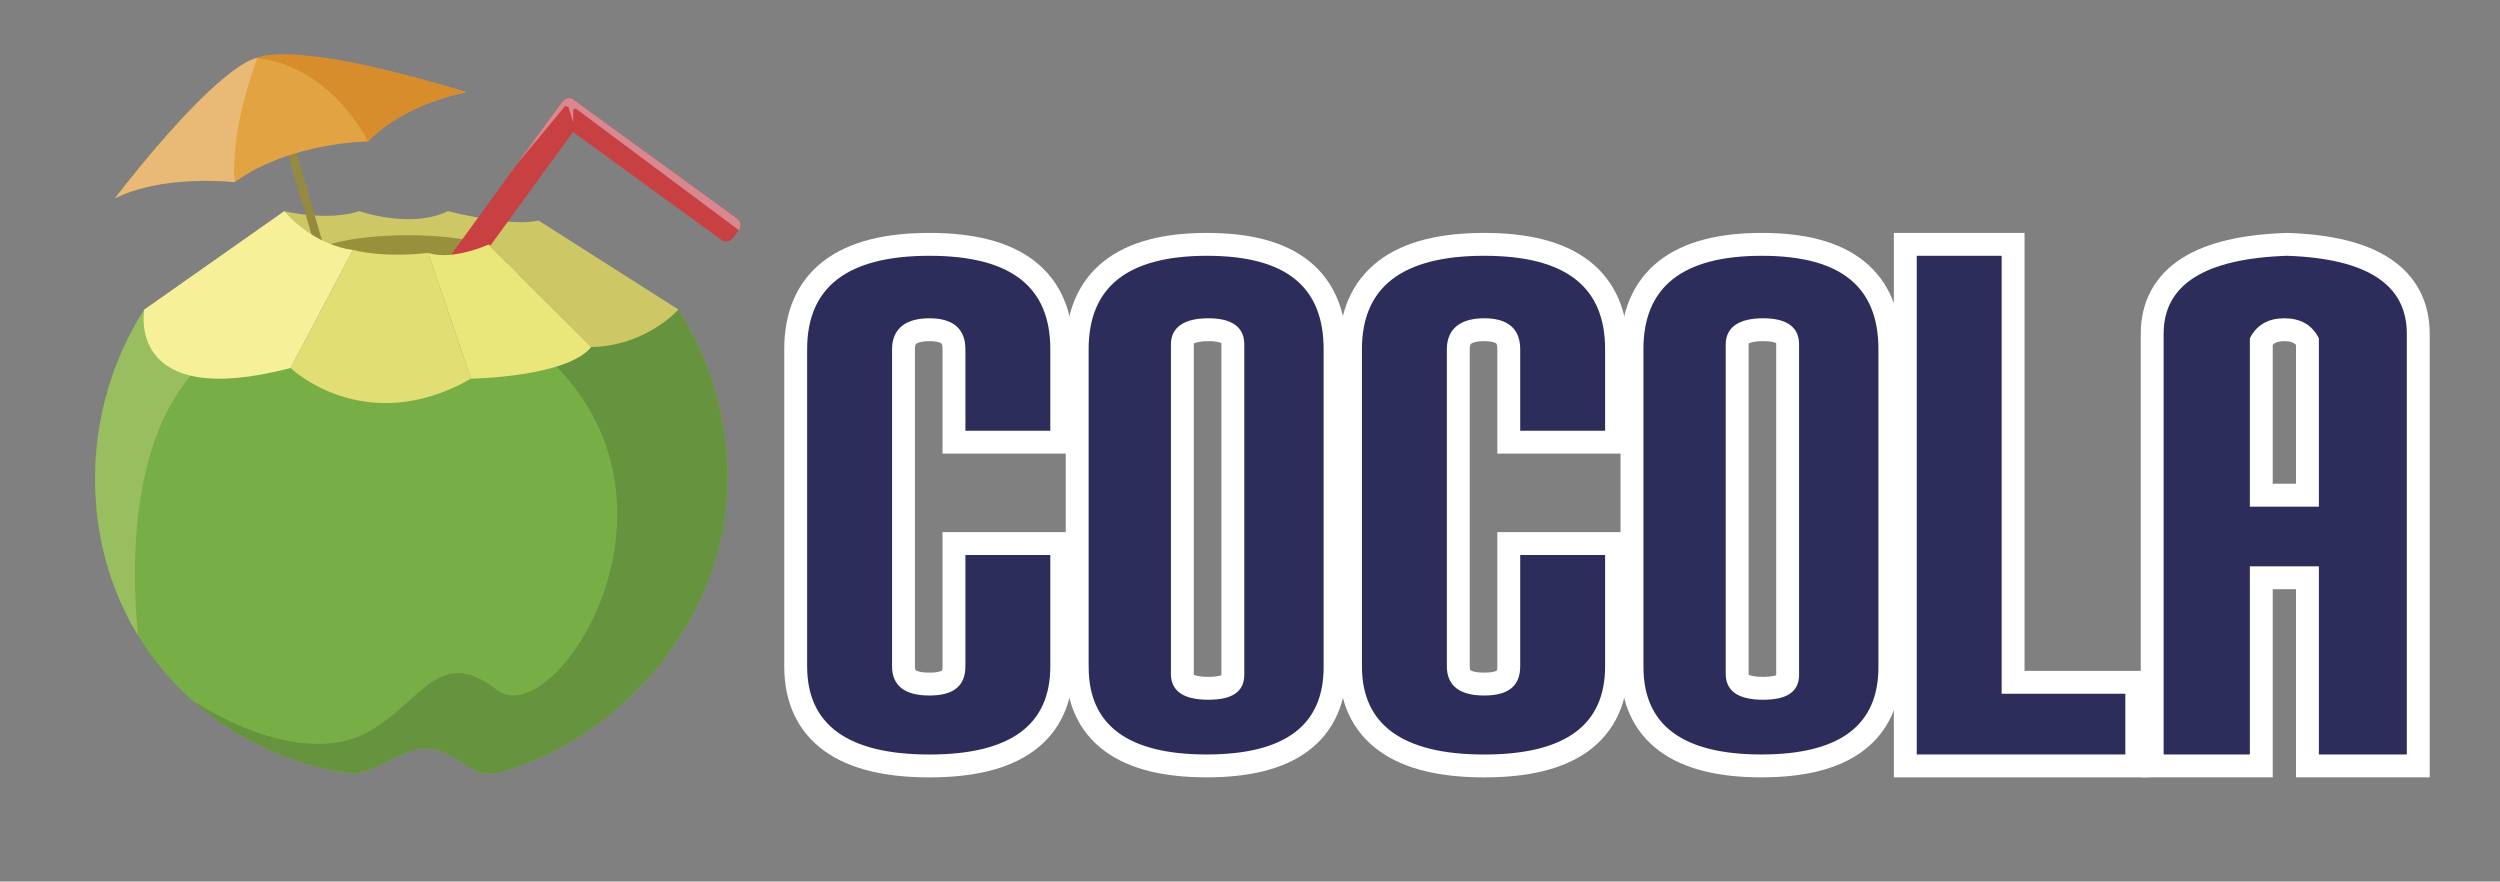<?xml version="1.0" encoding="UTF-8"?><svg id="Cocola_Landscape" xmlns="http://www.w3.org/2000/svg" viewBox="0 0 651.27 229.65"><rect x="0" y="0" width="651.27" height="229.65" fill="#808080" stroke="none"/><defs><style>.cls-1{fill:#f6f099;}.cls-2{fill:#66933e;}.cls-3{fill:#e9e77a;}.cls-4{fill:#e9ba75;}.cls-5{fill:#98be60;}.cls-6{fill:#99903c;}.cls-7{fill:#cdc765;}.cls-8{fill:#d88d2c;}.cls-9{fill:#d9888f;}.cls-10{fill:#e2a343;}.cls-11{fill:#e1de73;}.cls-12{fill:#c94043;}.cls-13{fill:#968a40;}.cls-14{fill:#77ae45;}.cls-15{fill:#2c2d5a;stroke-width:.97px;}.cls-15,.cls-16{stroke:#fff;stroke-miterlimit:10;}.cls-16{fill:none;stroke-width:10.95px;}</style></defs><g><path class="cls-16" d="M274.1,112.7h-23.09v-21.72c0-5.05-2.97-7.58-8.9-7.58s-9.24,2.53-9.24,7.58v82.6c0,4.75,3.08,7.12,9.24,7.12s8.9-2.37,8.9-7.12v-29.48h23.09v29.48c0,15.64-10.66,23.46-31.99,23.46s-32.33-7.82-32.33-23.46V90.98c0-16.55,10.78-24.83,32.33-24.83s31.99,8.28,31.99,24.83v21.72Z"/><path class="cls-16" d="M283.11,173.76V90.98c0-16.55,10.44-24.83,31.32-24.83s30.87,8.28,30.87,24.83v82.78c0,15.52-10.33,23.27-30.98,23.27s-31.2-7.76-31.2-23.27Zm40.55,2.01V89.7c0-4.2-2.97-6.3-8.9-6.3s-9.24,2.1-9.24,6.3v85.89c0,4.14,3.08,6.21,9.24,6.21s8.9-2.01,8.9-6.02Z"/><path class="cls-16" d="M418.63,112.7h-23.09v-21.72c0-5.05-2.97-7.58-8.9-7.58s-9.24,2.53-9.24,7.58v82.6c0,4.75,3.08,7.12,9.24,7.12s8.9-2.37,8.9-7.12v-29.48h23.09v29.48c0,15.64-10.66,23.46-31.99,23.46s-32.33-7.82-32.33-23.46V90.98c0-16.55,10.78-24.83,32.33-24.83s31.99,8.28,31.99,24.83v21.72Z"/><path class="cls-16" d="M427.64,173.76V90.98c0-16.55,10.44-24.83,31.32-24.83s30.87,8.28,30.87,24.83v82.78c0,15.52-10.33,23.27-30.98,23.27s-31.2-7.76-31.2-23.27Zm40.55,2.01V89.7c0-4.2-2.97-6.3-8.9-6.3s-9.24,2.1-9.24,6.3v85.89c0,4.14,3.08,6.21,9.24,6.21s8.9-2.01,8.9-6.02Z"/><path class="cls-16" d="M554.15,197.03h-55.31V66.15h23.09v114.09h32.22v16.79Z"/><path class="cls-16" d="M627.48,197.03h-23.88v-49.01h-17.01v49.01h-23.43V86.96c0-13.14,10.89-20.08,32.67-20.81,21.1,.73,31.65,7.67,31.65,20.81v110.07Zm-23.88-65.53v-43.26c-1.65-3.22-4.49-4.84-8.5-4.84s-6.85,1.61-8.51,4.84v43.26h17.01Z"/></g><g><path class="cls-15" d="M274.1,112.7h-23.09v-21.72c0-5.05-2.97-7.58-8.9-7.58s-9.24,2.53-9.24,7.58v82.6c0,4.75,3.08,7.12,9.24,7.12s8.9-2.37,8.9-7.12v-29.48h23.09v29.48c0,15.64-10.66,23.46-31.99,23.46s-32.33-7.82-32.33-23.46V90.98c0-16.55,10.78-24.83,32.33-24.83s31.99,8.28,31.99,24.83v21.72Z"/><path class="cls-15" d="M283.11,173.76V90.98c0-16.55,10.44-24.83,31.32-24.83s30.87,8.28,30.87,24.83v82.78c0,15.52-10.33,23.27-30.98,23.27s-31.2-7.76-31.2-23.27Zm40.55,2.01V89.7c0-4.2-2.97-6.3-8.9-6.3s-9.24,2.1-9.24,6.3v85.89c0,4.14,3.08,6.21,9.24,6.21s8.9-2.01,8.9-6.02Z"/><path class="cls-15" d="M418.63,112.7h-23.09v-21.72c0-5.05-2.97-7.58-8.9-7.58s-9.24,2.53-9.24,7.58v82.6c0,4.75,3.08,7.12,9.24,7.12s8.9-2.37,8.9-7.12v-29.48h23.09v29.48c0,15.64-10.66,23.46-31.99,23.46s-32.33-7.82-32.33-23.46V90.98c0-16.55,10.78-24.83,32.33-24.83s31.99,8.28,31.99,24.83v21.72Z"/><path class="cls-15" d="M427.64,173.76V90.98c0-16.55,10.44-24.83,31.32-24.83s30.87,8.28,30.87,24.83v82.78c0,15.52-10.33,23.27-30.98,23.27s-31.2-7.76-31.2-23.27Zm40.55,2.01V89.7c0-4.2-2.97-6.3-8.9-6.3s-9.24,2.1-9.24,6.3v85.89c0,4.14,3.08,6.21,9.24,6.21s8.9-2.01,8.9-6.02Z"/><path class="cls-15" d="M554.15,197.03h-55.31V66.15h23.09v114.09h32.22v16.79Z"/><path class="cls-15" d="M627.48,197.03h-23.88v-49.01h-17.01v49.01h-23.43V86.96c0-13.14,10.89-20.08,32.67-20.81,21.1,.73,31.65,7.67,31.65,20.81v110.07Zm-23.88-65.53v-43.26c-1.65-3.22-4.49-4.84-8.5-4.84s-6.85,1.61-8.51,4.84v43.26h17.01Z"/></g><g><path class="cls-14" d="M107.16,96.84c-28.2,0-53.33-6.33-69.58-16.21-8.11,12.76-12.81,27.9-12.81,44.14,0,40.16,28.35,70.99,66.38,76.72,5.06,.76,13.87-6.48,19.21-6.48,9.73,0,11.53,8.59,20.19,6.11,31.86-9.12,58.99-40.57,58.99-76.35,0-16.24-4.7-31.38-12.81-44.14-16.25,9.87-41.37,16.21-69.58,16.21Z"/><path class="cls-5" d="M24.78,124.77c0,15.2,4.06,29.06,11.17,40.73-1.88-19.02-2.45-58.32,21.86-75.1l-.52-.94c-7.46-2.45-14.11-5.43-19.71-8.83-8.11,12.76-12.81,27.9-12.81,44.14Z"/><path class="cls-2" d="M176.74,80.63c-8.96,5.44-20.62,9.81-34.01,12.64,40.96,38.26,1.53,97.94-13.29,86.45-14.98-11.61-19.1,2.62-33.33,10.86-8.35,4.84-23.93,5.68-45.9-8.01,11.1,9.86,25.19,16.55,40.94,18.92,5.06,.76,13.87-6.48,19.21-6.48,9.73,0,11.53,8.59,20.19,6.11,31.86-9.12,58.99-40.57,58.99-76.35,0-16.24-4.7-31.38-12.81-44.14Z"/><path class="cls-7" d="M74.02,55.01s11.19,2.73,19.61,0c0,0,13.48,4.7,23.03,0,0,0,16.67,4.23,23.64,2.43,0,0,4.76,10.52-5.23,14.05-9.99,3.53-37.34,4.05-47.11,1.12-9.78-2.93-14.46-10.67-13.94-17.61Z"/><path class="cls-6" d="M132.79,67.84c0,3.62-11.88,6.56-26.54,6.56s-26.54-2.94-26.54-6.56,11.88-6.56,26.54-6.56,26.54,2.94,26.54,6.56Z"/><g><path class="cls-13" d="M89.84,82.95c.32,1.09,.1,2.12-.48,2.29h0c-.59,.17-1.32-.57-1.64-1.67l-18.49-63.26c-.32-1.09-.1-2.12,.48-2.29h0c.59-.17,1.32,.57,1.64,1.67l18.49,63.26Z"/><path class="cls-10" d="M67,15.1c-12.39,3.94-37.03,36.53-37.03,36.53,14.92-7.1,31.18-4.19,31.18-4.19,14.45-10.45,34.72-10.59,34.72-10.59,8.49-9.83,25.59-12.82,25.59-12.82,0,0-41.31-13.11-54.45-8.93Z"/><path class="cls-4" d="M67,15.1s-8.61,0-37.03,36.53c0,0,10.25-5.95,31.18-4.19,0,0-1.73-11.4,5.86-32.34Z"/><path class="cls-8" d="M121.45,24.03s-15.36,2.62-25.59,12.82c0,0-9.3-19.44-28.86-21.75,0,0,8.71-5.22,54.45,8.93Z"/></g><path class="cls-12" d="M191.99,56.92l-40.42-29.39-2.05-1.49c-.06-.04-.12-.08-.19-.12-.95-.55-2.19-.31-2.85,.6l-1.49,2.05-29.39,40.42c-.71,.97-.49,2.33,.48,3.04l2.05,1.49c.97,.71,2.33,.49,3.03-.48l28.11-38.66,38.66,28.11c.97,.71,2.33,.49,3.04-.48l1.49-2.05c.71-.97,.49-2.33-.48-3.04Z"/><path class="cls-1" d="M37.59,80.63s-5.1,26.49,38.12,15.24l16.23-30.77s-9.67-.72-17.91-10.09l-36.43,25.62Z"/><path class="cls-11" d="M75.7,95.87s19.29,18.55,47,2.79l-11.17-32.78s-10.59,1.45-19.6-.77l-16.23,30.77Z"/><path class="cls-3" d="M122.7,98.65s25.03-.4,31.33-8.26l-26.77-26.68s-9.47,4.3-15.73,2.16l11.17,32.78Z"/><path class="cls-7" d="M176.74,80.63s-8.41,9.53-22.7,9.77l-26.77-26.68s6.87,2.16,13.04-6.26l36.43,23.18Z"/><path class="cls-9" d="M149.33,25.91l42.66,31s1.68,1.18,.48,3.04l-42.48-31.67-.66,.23v3.37l-1.26-4.03-.85-.22-12.61,15.19,11.38-15.65s1.33-2.48,3.34-1.28Z"/></g></svg>